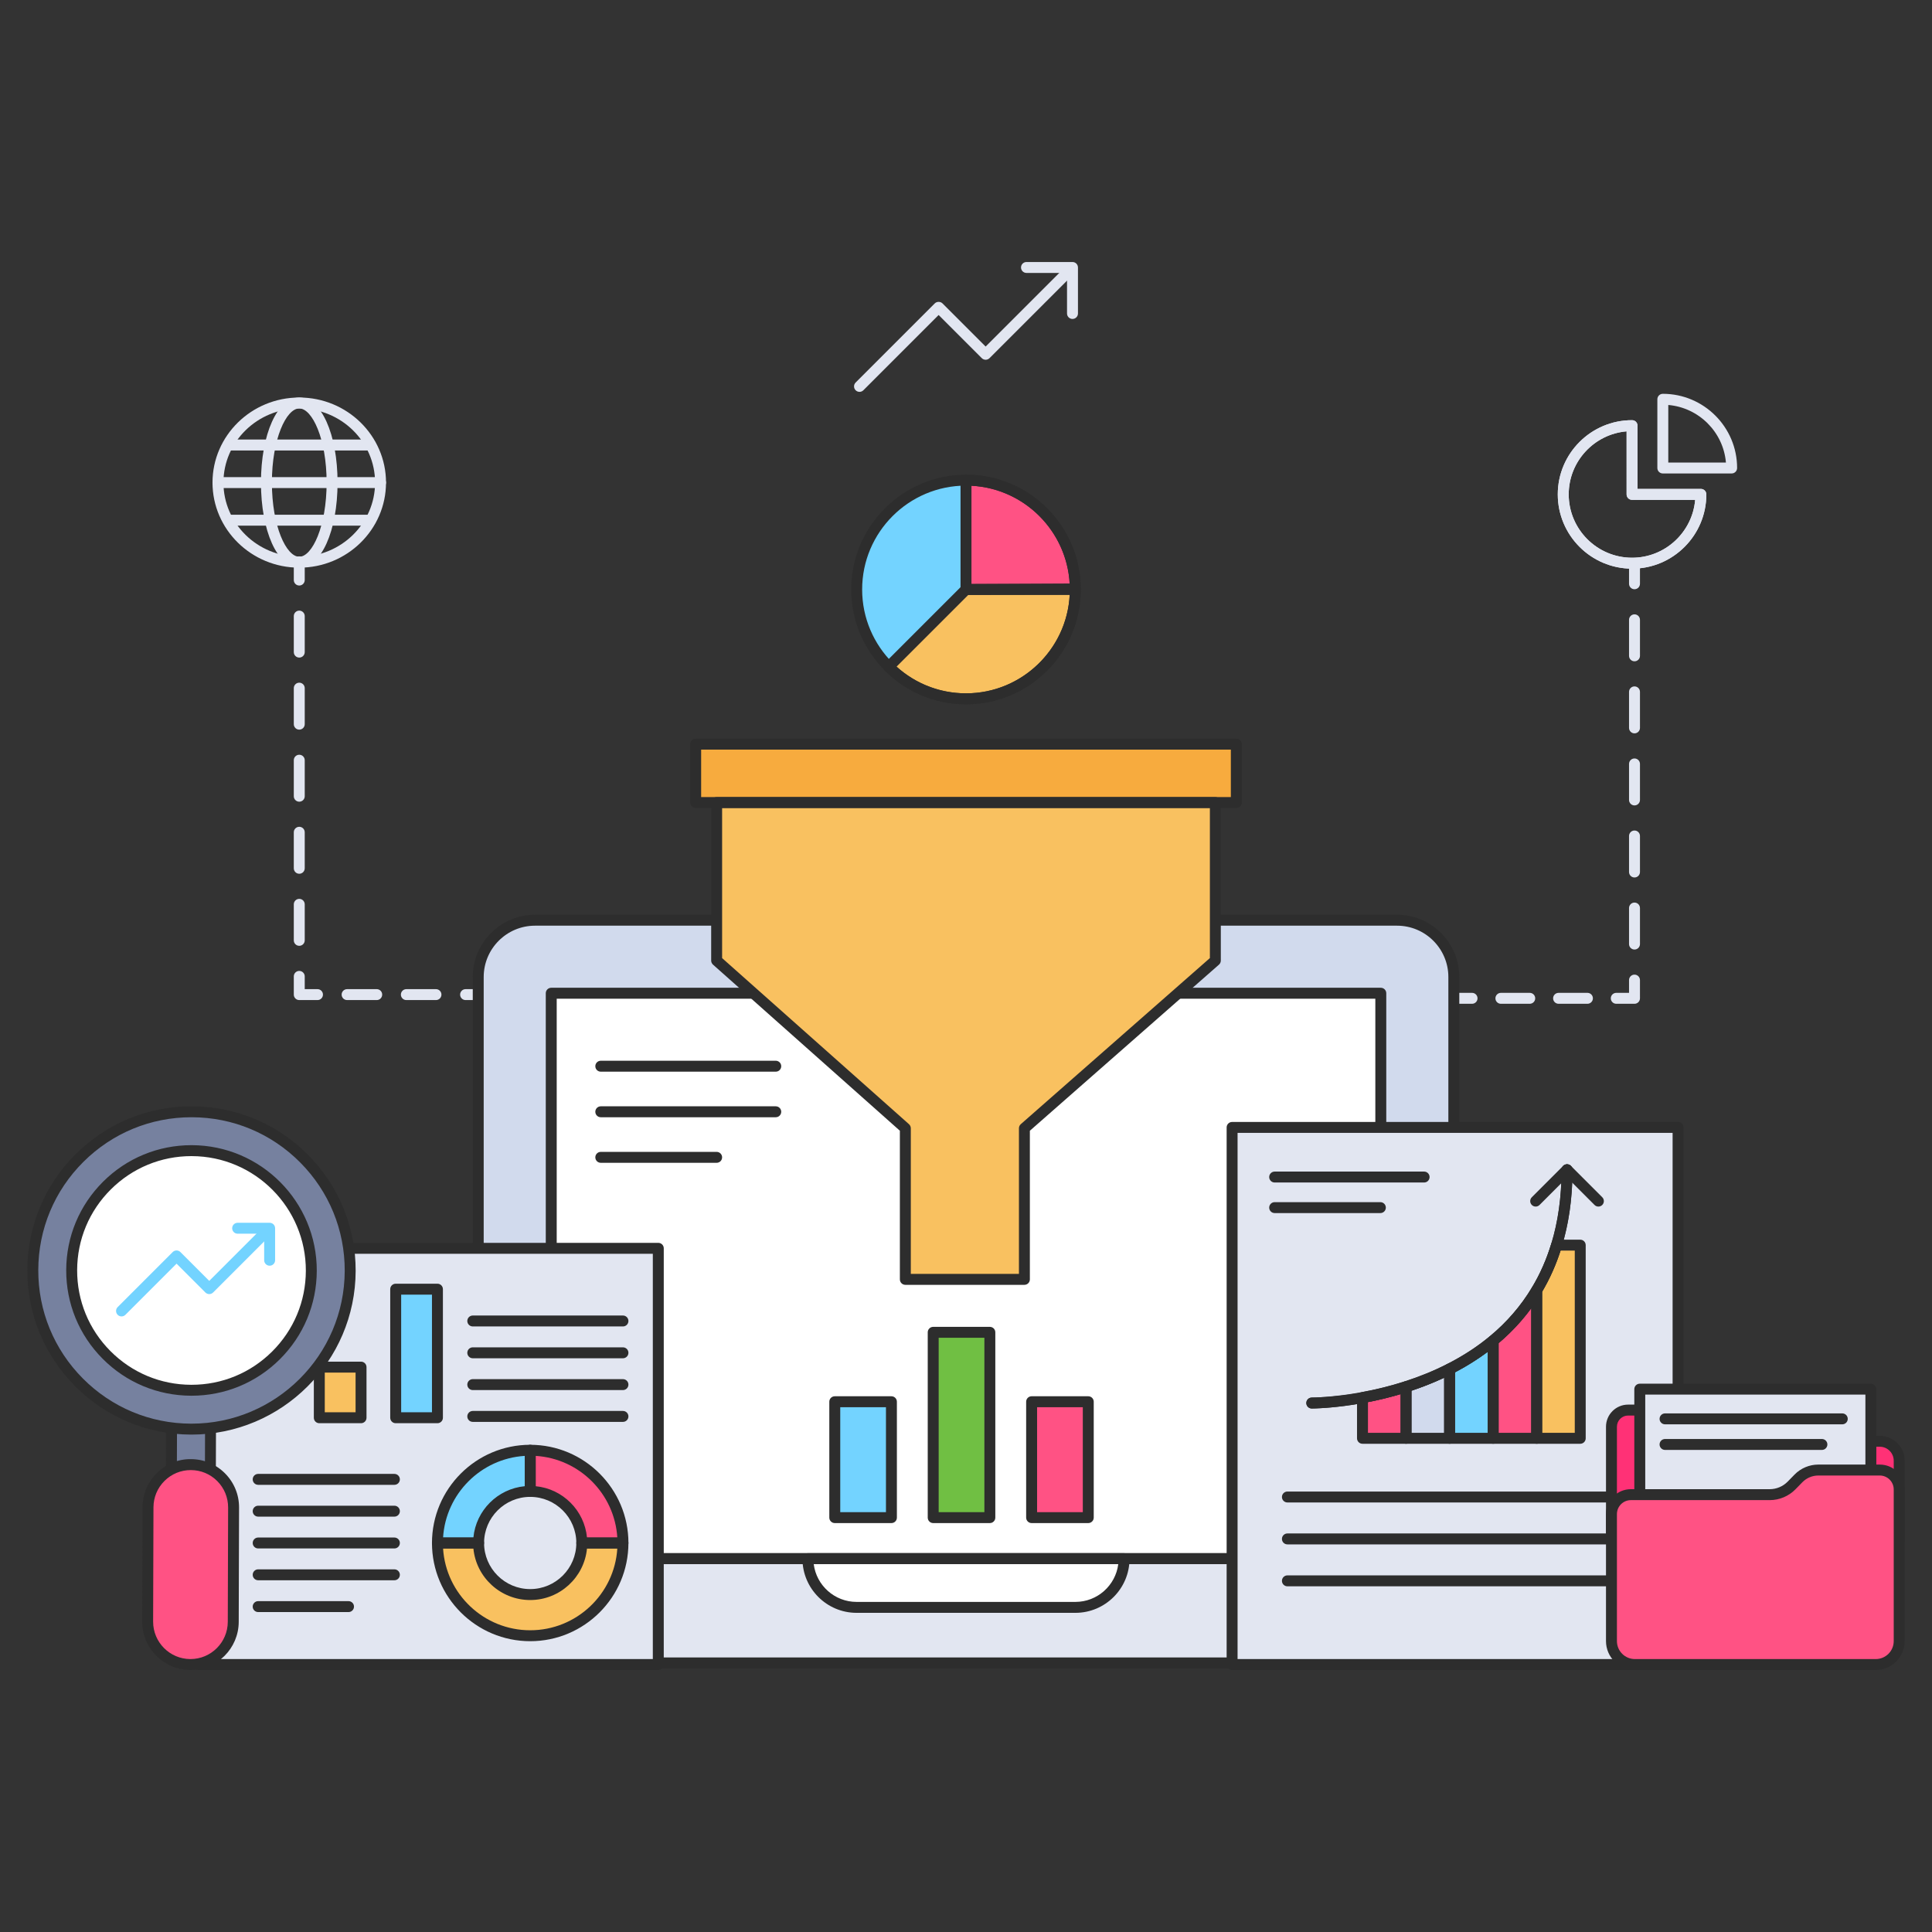 <?xml version="1.0" encoding="utf-8"?>
<!-- Generator: Adobe Illustrator 22.0.1, SVG Export Plug-In . SVG Version: 6.00 Build 0)  -->
<svg version="1.1" id="Layer_1" xmlns="http://www.w3.org/2000/svg" xmlns:xlink="http://www.w3.org/1999/xlink" x="0px" y="0px"
	 viewBox="0 0 265 265" style="enable-background:new 0 0 265 265;" xml:space="preserve">
<rect x="0" y="0" width="265" height="265" fill="#333333" stroke="none"/>
<style type="text/css">
	.st0{fill:#E2E6F1;}
	.st1{fill:#76819F;}
	.st2{fill:#A3ACBF;}
	.st3{fill:#2D2D2D;}
	.st4{fill:#FFFFFF;}
	.st5{fill:#70BF43;}
	.st6{fill:#73D3FF;}
	.st7{fill:#F9C160;}
	.st8{fill:#FF5284;}
	.st9{fill:#D1DAED;}
	.st10{fill:#EEF6E9;}
	.st11{fill:#F7AB3E;}
	.st12{fill:#FF3176;}
	.st13{fill:#342C37;}
	.st14{fill:#F35878;}
	.st15{fill:#F1C1B5;}
	.st16{fill:#8E603F;}
	.st17{fill:#6C7BF0;}
</style>
<g>
	<g>
		<g>
			<g>
				<g>
					<path class="st0" d="M66.362,137.174h-2.5c-0.414,0-0.75-0.336-0.75-0.75s0.336-0.75,0.75-0.75h2.5
						c0.414,0,0.75,0.336,0.75,0.75S66.776,137.174,66.362,137.174z"/>
				</g>
				<g>
					<path class="st0" d="M59.8,137.174h-4.063c-0.414,0-0.75-0.336-0.75-0.75s0.336-0.75,0.75-0.75
						h4.063c0.414,0,0.75,0.336,0.75,0.75S60.214,137.174,59.8,137.174z M51.674,137.174
						H47.61c-0.414,0-0.75-0.336-0.75-0.75s0.336-0.75,0.75-0.75h4.063c0.414,0,0.75,0.336,0.75,0.75
						S52.088,137.174,51.674,137.174z"/>
				</g>
				<g>
					<path class="st0" d="M43.548,137.174h-2.5c-0.414,0-0.75-0.336-0.75-0.75v-2.5
						c0-0.414,0.336-0.75,0.75-0.75s0.75,0.336,0.75,0.75v1.75h1.75c0.414,0,0.75,0.336,0.75,0.75
						S43.962,137.174,43.548,137.174z"/>
				</g>
				<g>
					<path class="st0" d="M41.048,129.731c-0.414,0-0.75-0.336-0.75-0.75v-4.941
						c0-0.414,0.336-0.75,0.75-0.75s0.75,0.336,0.75,0.75v4.941
						C41.798,129.396,41.462,129.731,41.048,129.731z M41.048,119.848
						c-0.414,0-0.75-0.336-0.75-0.75V114.156c0-0.414,0.336-0.75,0.75-0.75s0.75,0.336,0.75,0.75v4.941
						C41.798,119.512,41.462,119.848,41.048,119.848z M41.048,109.964
						c-0.414,0-0.75-0.336-0.75-0.75v-4.941c0-0.414,0.336-0.75,0.75-0.75s0.75,0.336,0.75,0.75v4.941
						C41.798,109.628,41.462,109.964,41.048,109.964z M41.048,100.08
						c-0.414,0-0.75-0.336-0.75-0.75v-4.941c0-0.414,0.336-0.75,0.75-0.75s0.75,0.336,0.75,0.75v4.941
						C41.798,99.744,41.462,100.08,41.048,100.08z M41.048,90.196
						c-0.414,0-0.75-0.336-0.75-0.75v-4.941c0-0.414,0.336-0.75,0.75-0.75s0.75,0.336,0.75,0.75v4.941
						C41.798,89.86,41.462,90.196,41.048,90.196z"/>
				</g>
				<g>
					<path class="st0" d="M41.048,80.313c-0.414,0-0.75-0.336-0.75-0.75v-2.5c0-0.414,0.336-0.75,0.75-0.75
						s0.75,0.336,0.75,0.75v2.5C41.798,79.978,41.462,80.313,41.048,80.313z"/>
				</g>
			</g>
		</g>
		<g>
			<g>
				<path class="st0" d="M41.048,77.864c-6.562,0-11.9-5.236-11.9-11.673
					c0-6.433,5.339-11.666,11.9-11.666S52.947,59.759,52.947,66.191
					C52.947,72.628,47.609,77.864,41.048,77.864z M41.048,56.025
					c-5.734,0-10.4,4.561-10.4,10.166c0,5.609,4.666,10.173,10.4,10.173
					S51.447,71.801,51.447,66.191C51.447,60.586,46.782,56.025,41.048,56.025z"/>
			</g>
			<g>
				<path class="st0" d="M41.048,77.864c-2.995,0-5.254-5.019-5.254-11.673
					c0-6.65,2.259-11.666,5.254-11.666s5.253,5.016,5.253,11.666
					C46.301,72.846,44.043,77.864,41.048,77.864z M41.048,56.025
					c-1.775,0-3.754,4.175-3.754,10.166c0,5.995,1.979,10.173,3.754,10.173
					s3.753-4.178,3.753-10.173C44.801,60.2,42.823,56.025,41.048,56.025z"/>
			</g>
			<g>
				<path class="st0" d="M50.82,61.788H31.624c-0.414,0-0.75-0.336-0.75-0.75s0.336-0.75,0.75-0.75
					h19.196c0.414,0,0.75,0.336,0.75,0.75S51.234,61.788,50.82,61.788z"/>
			</g>
			<g>
				<path class="st0" d="M52.197,66.945H29.898c-0.414,0-0.75-0.336-0.75-0.75s0.336-0.75,0.75-0.75
					H52.197c0.414,0,0.75,0.336,0.75,0.75S52.611,66.945,52.197,66.945z"/>
			</g>
			<g>
				<path class="st0" d="M50.82,72.102H31.624c-0.414,0-0.75-0.336-0.75-0.75s0.336-0.75,0.75-0.75
					h19.196c0.414,0,0.75,0.336,0.75,0.75S51.234,72.102,50.82,72.102z"/>
			</g>
		</g>
	</g>
	<g>
		<g>
			<g>
				<path class="st0" d="M201.912,137.683h-2.5c-0.414,0-0.75-0.336-0.75-0.75s0.336-0.75,0.75-0.75h2.5
					c0.414,0,0.75,0.336,0.75,0.75S202.326,137.683,201.912,137.683z"/>
			</g>
			<g>
				<path class="st0" d="M217.738,137.683h-3.957c-0.414,0-0.75-0.336-0.75-0.75s0.336-0.75,0.75-0.75
					h3.957c0.414,0,0.75,0.336,0.75,0.75S218.152,137.683,217.738,137.683z M209.825,137.683
					h-3.957c-0.414,0-0.75-0.336-0.75-0.75s0.336-0.75,0.75-0.75h3.957c0.414,0,0.75,0.336,0.75,0.75
					S210.239,137.683,209.825,137.683z"/>
			</g>
			<g>
				<path class="st0" d="M224.194,137.683h-2.5c-0.414,0-0.75-0.336-0.75-0.75s0.336-0.75,0.75-0.75h1.75v-1.75
					c0-0.414,0.336-0.75,0.75-0.75s0.75,0.336,0.75,0.75v2.5
					C224.944,137.347,224.608,137.683,224.194,137.683z"/>
			</g>
			<g>
				<path class="st0" d="M224.194,130.241c-0.414,0-0.75-0.336-0.75-0.75v-4.941
					c0-0.414,0.336-0.75,0.75-0.75s0.75,0.336,0.75,0.75v4.941
					C224.944,129.905,224.608,130.241,224.194,130.241z M224.194,120.357
					c-0.414,0-0.75-0.336-0.75-0.75v-4.941c0-0.414,0.336-0.75,0.75-0.75s0.75,0.336,0.75,0.75v4.941
					C224.944,120.021,224.608,120.357,224.194,120.357z M224.194,110.474
					c-0.414,0-0.75-0.336-0.75-0.75v-4.941c0-0.414,0.336-0.75,0.75-0.75s0.75,0.336,0.75,0.75v4.941
					C224.944,110.138,224.608,110.474,224.194,110.474z M224.194,100.59
					c-0.414,0-0.75-0.336-0.75-0.75v-4.941c0-0.414,0.336-0.75,0.75-0.75s0.75,0.336,0.75,0.75v4.941
					C224.944,100.254,224.608,100.59,224.194,100.59z M224.194,90.706
					c-0.414,0-0.75-0.336-0.75-0.75v-4.941c0-0.414,0.336-0.75,0.75-0.75s0.75,0.336,0.75,0.75v4.941
					C224.944,90.37,224.608,90.706,224.194,90.706z"/>
			</g>
			<g>
				<path class="st0" d="M224.194,80.822c-0.414,0-0.75-0.336-0.75-0.75v-2.5c0-0.414,0.336-0.75,0.75-0.75
					s0.75,0.336,0.75,0.75v2.5C224.944,80.486,224.608,80.822,224.194,80.822z"/>
			</g>
		</g>
		<g>
			<path class="st0" d="M223.859,78c-5.618,0-10.189-4.571-10.189-10.189
				c0-5.612,4.571-10.178,10.189-10.178c0.414,0,0.75,0.336,0.75,0.75v8.678h8.689
				c0.414,0,0.75,0.336,0.75,0.75C234.049,73.429,229.478,78,223.859,78z M223.109,59.165
				c-4.441,0.381-7.939,4.113-7.939,8.646c0,4.791,3.898,8.689,8.689,8.689
				c4.539,0,8.275-3.498,8.657-7.939h-8.657c-0.414,0-0.75-0.336-0.75-0.75V59.165z"/>
		</g>
		<g>
			<path class="st0" d="M223.859,78c-5.618,0-10.189-4.571-10.189-10.189
				c0-5.612,4.571-10.178,10.189-10.178c0.414,0,0.75,0.336,0.75,0.75v8.678h8.689
				c0.414,0,0.75,0.336,0.75,0.75C234.049,73.429,229.478,78,223.859,78z M223.109,59.165
				c-4.441,0.381-7.939,4.113-7.939,8.646c0,4.791,3.898,8.689,8.689,8.689
				c4.539,0,8.275-3.498,8.657-7.939h-8.657c-0.414,0-0.75-0.336-0.75-0.75V59.165z"/>
		</g>
		<g>
			<path class="st0" d="M237.518,64.943h-9.439c-0.414,0-0.75-0.336-0.75-0.75v-9.427
				c0-0.414,0.336-0.75,0.75-0.75c5.618,0,10.189,4.565,10.189,10.177
				C238.268,64.607,237.932,64.943,237.518,64.943z M228.828,63.443h7.907
				c-0.36-4.188-3.713-7.535-7.907-7.895V63.443z"/>
		</g>
	</g>
	<g>
		<g>
			<g>
				<path class="st0" d="M208.726,213.796c0,7.901-6.399,14.299-14.299,14.299H70.573
					c-7.89,0-14.299-6.399-14.299-14.299H208.726z"/>
			</g>
			<g>
				<path class="st4" d="M154.182,213.796c0,3.689-2.988,6.677-6.677,6.677h-30.011
					c-3.684,0-6.677-2.988-6.677-6.677H154.182z"/>
			</g>
			<g>
				<path class="st9" d="M199.412,134.009v79.786H65.596v-79.786
					c0-4.302,3.487-7.79,7.79-7.79h118.237
					C195.924,126.22,199.412,129.707,199.412,134.009z"/>
			</g>
			<g>
				<rect x="75.611" y="136.235" class="st4" width="113.786" height="77.561"/>
			</g>
			<g>
				<path class="st3" d="M194.427,228.845H70.573c-8.299,0-15.05-6.751-15.05-15.049
					c0-0.414,0.336-0.75,0.75-0.75H208.726c0.414,0,0.75,0.336,0.75,0.75
					C209.476,222.094,202.725,228.845,194.427,228.845z M57.044,214.546
					c0.391,7.123,6.31,12.799,13.529,12.799h123.854
					c7.219,0,13.138-5.676,13.528-12.799H57.044z"/>
			</g>
			<g>
				<path class="st3" d="M147.505,221.223H117.494c-4.095,0-7.427-3.332-7.427-7.427
					c0-0.414,0.336-0.75,0.75-0.75h43.364c0.414,0,0.75,0.336,0.75,0.75
					C154.932,217.891,151.6,221.223,147.505,221.223z M111.614,214.546
					c0.37,2.915,2.866,5.177,5.88,5.177h30.011c3.014,0,5.51-2.262,5.88-5.177
					H111.614z"/>
			</g>
			<g>
				<path class="st3" d="M199.412,214.546H65.596c-0.414,0-0.75-0.336-0.75-0.75v-79.786
					c0-4.709,3.831-8.54,8.54-8.54h118.236c4.709,0,8.54,3.831,8.54,8.54
					v79.786C200.162,214.21,199.826,214.546,199.412,214.546z M66.346,213.046h132.316
					v-79.036c0-3.882-3.158-7.04-7.04-7.04H73.386
					c-3.882,0-7.04,3.158-7.04,7.04V213.046z"/>
			</g>
			<g>
				<path class="st3" d="M189.397,214.546H75.61c-0.414,0-0.75-0.336-0.75-0.75v-77.561
					c0-0.414,0.336-0.75,0.75-0.75h113.786c0.414,0,0.75,0.336,0.75,0.75v77.561
					C190.147,214.21,189.811,214.546,189.397,214.546z M76.36,213.046h112.286v-76.061
					H76.36V213.046z"/>
			</g>
		</g>
		<g>
			<g>
				<rect x="95.421" y="102.067" class="st11" width="74.157" height="8.011"/>
			</g>
			<g>
				<polygon class="st7" points="166.702,110.079 166.702,131.753 140.511,154.758 
					140.511,175.483 124.18,175.483 124.18,154.758 98.297,131.753 98.297,110.079 				
					"/>
			</g>
			<g>
				<path class="st3" d="M140.511,176.233h-16.331c-0.414,0-0.75-0.336-0.75-0.75v-20.389
					l-25.631-22.781c-0.16-0.143-0.252-0.347-0.252-0.561v-21.674
					c0-0.414,0.336-0.75,0.75-0.75h68.405c0.414,0,0.75,0.336,0.75,0.75v21.674
					c0,0.216-0.093,0.421-0.255,0.563l-25.937,22.781v20.386
					C141.261,175.897,140.925,176.233,140.511,176.233z M124.93,174.733h14.831v-19.976
					c0-0.216,0.093-0.421,0.255-0.563l25.937-22.781v-20.584H99.047v20.587
					l25.631,22.781c0.16,0.143,0.252,0.347,0.252,0.561V174.733z"/>
			</g>
			<g>
				<path class="st3" d="M169.578,110.829H95.421c-0.414,0-0.75-0.336-0.75-0.75v-8.012
					c0-0.414,0.336-0.75,0.75-0.75h74.157c0.414,0,0.75,0.336,0.75,0.75v8.012
					C170.328,110.493,169.992,110.829,169.578,110.829z M96.171,109.329h72.657v-6.512
					H96.171V109.329z"/>
			</g>
		</g>
		<g>
			<g>
				<g>
					<rect x="128.001" y="182.745" class="st5" width="7.77" height="25.417"/>
				</g>
				<g>
					<path class="st3" d="M135.771,208.911h-7.77c-0.414,0-0.75-0.336-0.75-0.75v-25.416
						c0-0.414,0.336-0.75,0.75-0.75h7.77c0.414,0,0.75,0.336,0.75,0.75v25.416
						C136.521,208.575,136.185,208.911,135.771,208.911z M128.751,207.411h6.27v-23.916
						h-6.27V207.411z"/>
				</g>
			</g>
			<g>
				<g>
					<g>
						<rect x="114.501" y="192.266" class="st6" width="7.77" height="15.896"/>
					</g>
					<g>
						<path class="st3" d="M122.271,208.911H114.501c-0.414,0-0.75-0.336-0.75-0.75V192.266
							c0-0.414,0.336-0.75,0.75-0.75h7.77c0.414,0,0.75,0.336,0.75,0.75v15.896
							C123.021,208.575,122.685,208.911,122.271,208.911z M115.251,207.411h6.27V193.016
							H115.251V207.411z"/>
					</g>
				</g>
				<g>
					<g>
						<rect x="141.501" y="192.266" class="st8" width="7.77" height="15.896"/>
					</g>
					<g>
						<path class="st3" d="M149.271,208.911h-7.77c-0.414,0-0.75-0.336-0.75-0.75V192.266
							c0-0.414,0.336-0.75,0.75-0.75h7.77c0.414,0,0.75,0.336,0.75,0.75v15.896
							C150.021,208.575,149.685,208.911,149.271,208.911z M142.251,207.411h6.27V193.016
							h-6.27V207.411z"/>
					</g>
				</g>
			</g>
		</g>
		<g>
			<g>
				
					<ellipse transform="matrix(0.16 -0.987 0.987 0.16 31.465 198.692)" class="st6" cx="132.5" cy="80.855" rx="14.995" ry="14.995"/>
			</g>
			<g>
				<path class="st7" d="M147.49,80.785v0.07c0,8.28-6.71,15-14.99,15
					c-4.14,0-7.89-1.68-10.6-4.4l10.6-10.6L147.49,80.785z"/>
			</g>
			<g>
				<path class="st8" d="M147.49,80.855h-14.99v-15
					C140.78,65.855,147.49,72.575,147.49,80.855z"/>
			</g>
			<g>
				<path class="st3" d="M132.5,96.6c-8.682,0-15.745-7.063-15.745-15.745
					s7.063-15.745,15.745-15.745s15.744,7.063,15.744,15.745
					S141.182,96.6,132.5,96.6z M132.5,66.609c-7.854,0-14.245,6.391-14.245,14.245
					s6.391,14.245,14.245,14.245s14.244-6.391,14.244-14.245
					S140.355,66.609,132.5,66.609z"/>
			</g>
			<g>
				<path class="st3" d="M147.489,81.604H132.5c-0.414,0-0.75-0.336-0.75-0.75v-15
					c0-0.414,0.336-0.75,0.75-0.75c8.679,0,15.739,7.065,15.739,15.75
					C148.239,81.269,147.903,81.604,147.489,81.604z M133.25,80.104h13.47
					c-0.378-7.262-6.214-13.102-13.47-13.48V80.104z"/>
			</g>
			<g>
				<path class="st3" d="M132.5,96.604c-4.21,0-8.163-1.641-11.132-4.62
					c-0.292-0.293-0.292-0.768,0.001-1.06l10.601-10.601
					c0.14-0.14,0.329-0.219,0.526-0.22l14.989-0.07c0.002,0,0.003,0,0.004,0
					c0.198,0,0.389,0.078,0.529,0.219c0.142,0.141,0.221,0.332,0.221,0.531v0.07
					C148.239,89.539,141.179,96.604,132.5,96.604z M122.973,91.442
					c2.615,2.367,5.97,3.662,9.527,3.662c7.622,0,13.865-6.025,14.223-13.566
					l-13.91,0.065L122.973,91.442z"/>
			</g>
		</g>
		<g>
			<path class="st3" d="M106.406,146.995h-24c-0.414,0-0.75-0.336-0.75-0.75s0.336-0.75,0.75-0.75h24
				c0.414,0,0.75,0.336,0.75,0.75S106.82,146.995,106.406,146.995z"/>
		</g>
		<g>
			<path class="st3" d="M106.406,153.245h-24c-0.414,0-0.75-0.336-0.75-0.75s0.336-0.75,0.75-0.75h24
				c0.414,0,0.75,0.336,0.75,0.75S106.82,153.245,106.406,153.245z"/>
		</g>
		<g>
			<path class="st3" d="M98.297,159.495h-15.891c-0.414,0-0.75-0.336-0.75-0.75s0.336-0.75,0.75-0.75
				h15.891c0.414,0,0.75,0.336,0.75,0.75S98.711,159.495,98.297,159.495z"/>
		</g>
	</g>
	<g>
		<g>
			<g>
				<rect x="27.133" y="171.224" class="st0" width="63.161" height="57.088"/>
			</g>
			<g>
				<rect x="54.276" y="176.828" class="st6" width="5.725" height="17.635"/>
			</g>
			<g>
				<rect x="43.797" y="187.519" class="st7" width="5.725" height="6.944"/>
			</g>
			<g>
				<path class="st3" d="M90.294,229.062H27.133c-0.414,0-0.75-0.336-0.75-0.75v-57.089
					c0-0.414,0.336-0.75,0.75-0.75h63.161c0.414,0,0.75,0.336,0.75,0.75V228.312
					C91.044,228.727,90.708,229.062,90.294,229.062z M27.883,227.562h61.661v-55.589H27.883
					V227.562z"/>
			</g>
			<g>
				<path class="st3" d="M60.001,195.213H54.275c-0.414,0-0.75-0.336-0.75-0.75V176.828
					c0-0.414,0.336-0.75,0.75-0.75H60.001c0.414,0,0.75,0.336,0.75,0.75v17.635
					C60.751,194.877,60.415,195.213,60.001,195.213z M55.025,193.713H59.251V177.578H55.025
					V193.713z"/>
			</g>
			<g>
				<path class="st3" d="M49.522,195.213h-5.725c-0.414,0-0.75-0.336-0.75-0.75v-6.944
					c0-0.414,0.336-0.75,0.75-0.75h5.725c0.414,0,0.75,0.336,0.75,0.75v6.944
					C50.272,194.877,49.936,195.213,49.522,195.213z M44.547,193.713h4.225v-5.444
					h-4.225V193.713z"/>
			</g>
			<g>
				<path class="st3" d="M85.447,181.941H64.847c-0.414,0-0.75-0.336-0.75-0.75s0.336-0.75,0.75-0.75
					H85.447c0.414,0,0.75,0.336,0.75,0.75S85.861,181.941,85.447,181.941z"/>
			</g>
			<g>
				<path class="st3" d="M85.447,186.305H64.847c-0.414,0-0.75-0.336-0.75-0.75s0.336-0.75,0.75-0.75
					H85.447c0.414,0,0.75,0.336,0.75,0.75S85.861,186.305,85.447,186.305z"/>
			</g>
			<g>
				<path class="st3" d="M85.447,190.668H64.847c-0.414,0-0.75-0.336-0.75-0.75s0.336-0.75,0.75-0.75
					H85.447c0.414,0,0.75,0.336,0.75,0.75S85.861,190.668,85.447,190.668z"/>
			</g>
			<g>
				<path class="st3" d="M85.447,195.031H64.847c-0.414,0-0.75-0.336-0.75-0.75s0.336-0.75,0.75-0.75
					H85.447c0.414,0,0.75,0.336,0.75,0.75S85.861,195.031,85.447,195.031z"/>
			</g>
			<g>
				<g>
					<g>
						<path class="st6" d="M65.647,211.644c0-3.907,3.169-7.077,7.077-7.077v-5.646
							c-7.026,0-12.723,5.697-12.723,12.723H65.647z"/>
					</g>
				</g>
				<g>
					<g>
						<path class="st7" d="M60.001,211.644c0,7.026,5.697,12.718,12.723,12.718
							c7.026,0,12.723-5.692,12.723-12.718H79.801c0,3.908-3.169,7.072-7.077,7.072
							c-3.907,0-7.077-3.164-7.077-7.072H60.001z"/>
					</g>
				</g>
				<g>
					<g>
						<path class="st8" d="M85.448,211.644c0-7.026-5.697-12.723-12.723-12.723v5.646
							c3.907,0,7.077,3.169,7.077,7.077H85.448z"/>
					</g>
				</g>
				<g>
					<g>
						<path class="st3" d="M65.648,212.394H60.001c-0.414,0-0.75-0.336-0.75-0.75
							c0-7.429,6.044-13.473,13.474-13.473c0.414,0,0.75,0.336,0.75,0.75v5.646
							c0,0.414-0.336,0.75-0.75,0.75c-3.489,0-6.327,2.838-6.327,6.326
							C66.398,212.058,66.062,212.394,65.648,212.394z M60.774,210.894h4.159
							c0.354-3.718,3.322-6.686,7.041-7.041v-4.158
							C65.969,200.067,61.148,204.888,60.774,210.894z"/>
					</g>
				</g>
				<g>
					<g>
						<path class="st3" d="M72.725,225.112c-7.43,0-13.474-6.042-13.474-13.469
							c0-0.414,0.336-0.75,0.75-0.75h5.646c0.414,0,0.75,0.336,0.75,0.75
							c0,3.486,2.838,6.322,6.327,6.322c3.488,0,6.326-2.836,6.326-6.322
							c0-0.414,0.336-0.75,0.75-0.75h5.646c0.414,0,0.75,0.336,0.75,0.75
							C86.197,219.07,80.153,225.112,72.725,225.112z M60.774,212.394
							c0.388,6.252,5.6,11.219,11.95,11.219c6.35,0,11.562-4.967,11.949-11.219
							h-4.159c-0.379,3.963-3.728,7.072-7.79,7.072s-7.412-3.109-7.791-7.072
							H60.774z"/>
					</g>
				</g>
				<g>
					<g>
						<path class="st3" d="M85.447,212.394h-5.646c-0.414,0-0.75-0.336-0.75-0.75
							c0-3.488-2.838-6.326-6.326-6.326c-0.414,0-0.75-0.336-0.75-0.75v-5.646
							c0-0.414,0.336-0.75,0.75-0.75c7.429,0,13.473,6.044,13.473,13.473
							C86.197,212.058,85.861,212.394,85.447,212.394z M80.515,210.894h4.159
							c-0.373-6.006-5.193-10.826-11.199-11.199v4.159
							C77.192,204.208,80.16,207.176,80.515,210.894z"/>
					</g>
				</g>
			</g>
			<g>
				<g>
					<path class="st3" d="M54.097,203.665H35.412c-0.414,0-0.75-0.336-0.75-0.75s0.336-0.75,0.75-0.75
						h18.685c0.414,0,0.75,0.336,0.75,0.75S54.511,203.665,54.097,203.665z"/>
				</g>
				<g>
					<path class="st3" d="M54.097,208.028H35.412c-0.414,0-0.75-0.336-0.75-0.75s0.336-0.75,0.75-0.75
						h18.685c0.414,0,0.75,0.336,0.75,0.75S54.511,208.028,54.097,208.028z"/>
				</g>
				<g>
					<path class="st3" d="M54.097,212.392H35.412c-0.414,0-0.75-0.336-0.75-0.75s0.336-0.75,0.75-0.75
						h18.685c0.414,0,0.75,0.336,0.75,0.75S54.511,212.392,54.097,212.392z"/>
				</g>
				<g>
					<path class="st3" d="M54.097,216.755H35.412c-0.414,0-0.75-0.336-0.75-0.75s0.336-0.75,0.75-0.75
						h18.685c0.414,0,0.75,0.336,0.75,0.75S54.511,216.755,54.097,216.755z"/>
				</g>
				<g>
					<path class="st3" d="M47.805,221.118H35.412c-0.414,0-0.75-0.336-0.75-0.75s0.336-0.75,0.75-0.75
						h12.393c0.414,0,0.75,0.336,0.75,0.75S48.219,221.118,47.805,221.118z"/>
				</g>
			</g>
		</g>
		<g>
			<g>
				<g>
					
						<rect x="20.803" y="195.98" transform="matrix(0.003 -1 1 0.003 -172.535 224.262)" class="st1" width="10.783" height="5.347"/>
				</g>
				<g>
					<path class="st3" d="M28.852,204.802c-0.001,0-0.001,0-0.002,0l-5.347-0.016
						c-0.414-0.001-0.749-0.338-0.748-0.752l0.031-10.782
						c0.001-0.199,0.08-0.39,0.222-0.53c0.14-0.14,0.33-0.218,0.528-0.218
						c0.001,0,0.001,0,0.002,0l5.348,0.016c0.199,0.001,0.39,0.08,0.53,0.222
						c0.14,0.141,0.219,0.332,0.218,0.53l-0.032,10.782
						C29.601,204.468,29.265,204.802,28.852,204.802z M24.257,203.288l3.847,0.012
						l0.028-9.282l-3.848-0.012L24.257,203.288z"/>
				</g>
				<g>
					
						<ellipse transform="matrix(0.133 -0.991 0.991 0.133 -149.938 177.123)" class="st1" cx="26.266" cy="174.259" rx="21.765" ry="21.766"/>
				</g>
				<g>
					
						<ellipse transform="matrix(0.133 -0.991 0.991 0.133 -149.938 177.123)" class="st4" cx="26.266" cy="174.259" rx="16.433" ry="16.434"/>
				</g>
				<g>
					<path class="st8" d="M31.994,222.46l0.046-15.682
						c0.01-3.242-2.611-5.877-5.853-5.887h-0
						c-3.242-0.01-5.878,2.61-5.887,5.852l-0.046,15.682
						c-0.01,3.242,2.611,5.877,5.853,5.887h0
						C29.349,228.322,31.984,225.702,31.994,222.46z"/>
				</g>
				<g>
					<path class="st3" d="M26.124,229.062c-0.007,0-0.013,0-0.02,0
						c-3.649-0.011-6.61-2.989-6.601-6.639l0.047-15.682
						c0.005-1.769,0.698-3.429,1.952-4.676c1.253-1.246,2.902-1.948,4.687-1.925
						c1.769,0.005,3.429,0.699,4.676,1.953c1.246,1.254,1.93,2.918,1.925,4.686
						l-0.046,15.682l0,0C32.733,226.105,29.766,229.062,26.124,229.062z M26.169,201.642
						c-1.361,0-2.643,0.528-3.608,1.488c-0.97,0.965-1.506,2.249-1.51,3.616
						l-0.047,15.682c-0.008,2.823,2.282,5.126,5.104,5.135c0.006,0,0.011,0,0.016,0
						c2.816,0,5.111-2.287,5.12-5.104l0.046-15.682
						c0.004-1.367-0.524-2.654-1.488-3.624c-0.965-0.971-2.249-1.507-3.616-1.511
						C26.18,201.642,26.175,201.642,26.169,201.642z M31.994,222.46h0.01H31.994z"/>
				</g>
				<g>
					<path class="st3" d="M26.269,191.442c-0.018,0-0.035,0-0.053,0
						c-4.59-0.014-8.899-1.814-12.137-5.069
						c-3.236-3.255-5.011-7.575-4.997-12.164
						c0.014-4.59,1.813-8.899,5.069-12.136c3.243-3.224,7.544-4.997,12.114-4.997
						c0.017,0,0.033,0,0.051,0c9.476,0.028,17.161,7.76,17.134,17.234
						c-0.014,4.589-1.813,8.898-5.069,12.135
						C35.138,189.669,30.838,191.442,26.269,191.442z M26.266,158.576
						c-4.172,0-8.097,1.619-11.057,4.562c-2.972,2.953-4.615,6.887-4.627,11.075
						c-0.013,4.188,1.607,8.132,4.562,11.103s6.888,4.614,11.076,4.627
						c0.017,0,0.033,0,0.049,0c4.171,0,8.095-1.618,11.055-4.561
						c2.972-2.954,4.615-6.887,4.627-11.075l0.75,0.002l-0.75-0.002
						c0.025-8.647-6.99-15.704-15.638-15.73
						C26.297,158.576,26.281,158.576,26.266,158.576z"/>
				</g>
				<g>
					<path class="st3" d="M26.267,196.774c-0.022,0-0.044,0-0.066,0
						c-6.015-0.019-11.662-2.377-15.902-6.643s-6.566-9.927-6.548-15.939
						c0.018-6.014,2.377-11.66,6.643-15.9c4.249-4.224,9.883-6.547,15.87-6.547
						c0.023,0,0.046,0,0.069,0c6.014,0.018,11.661,2.376,15.901,6.642
						s6.566,9.926,6.549,15.939C48.746,186.718,38.651,196.774,26.267,196.774z
						 M26.263,153.245c-5.589,0-10.847,2.169-14.813,6.111
						c-3.981,3.957-6.183,9.228-6.199,14.84
						c-0.017,5.613,2.153,10.896,6.111,14.878s9.229,6.184,14.843,6.2
						c0.021,0,0.042,0,0.062,0c11.561,0,20.981-9.386,21.016-20.952l0.75,0.002l-0.75-0.002
						c0.017-5.613-2.154-10.896-6.112-14.878s-9.229-6.183-14.842-6.199
						C26.307,153.245,26.284,153.245,26.263,153.245z"/>
				</g>
			</g>
			<g>
				<path class="st6" d="M16.669,180.565c-0.192,0-0.384-0.073-0.53-0.22
					c-0.293-0.293-0.293-0.768,0-1.061l7.547-7.547c0.293-0.293,0.768-0.293,1.061,0
					l3.954,3.954l7.519-7.519c0.293-0.293,0.768-0.293,1.061,0
					s0.293,0.768,0,1.061l-8.049,8.049c-0.293,0.293-0.768,0.293-1.061,0
					l-3.954-3.954l-7.017,7.017C17.053,180.492,16.861,180.565,16.669,180.565z"/>
			</g>
			<g>
				<path class="st6" d="M36.985,173.609c-0.414,0-0.75-0.336-0.75-0.75v-3.639h-3.639
					c-0.414,0-0.75-0.336-0.75-0.75s0.336-0.75,0.75-0.75h4.389
					c0.414,0,0.75,0.336,0.75,0.75v4.389C37.735,173.273,37.399,173.609,36.985,173.609z"/>
			</g>
		</g>
	</g>
	<g>
		<g>
			<g>
				<rect x="169" y="154.642" class="st0" width="61.17" height="73.67"/>
			</g>
			<g>
				<path class="st3" d="M230.17,229.062H169c-0.414,0-0.75-0.336-0.75-0.75v-73.67
					c0-0.414,0.336-0.75,0.75-0.75h61.17c0.414,0,0.75,0.336,0.75,0.75V228.312
					C230.92,228.727,230.584,229.062,230.17,229.062z M169.75,227.562h59.67v-72.17H169.75
					V227.562z"/>
			</g>
		</g>
		<g>
			<g>
				<path class="st8" d="M192.858,190.208v7.075h-5.973v-5.588
					C188.684,191.37,190.721,190.892,192.858,190.208z"/>
			</g>
			<g>
				<path class="st9" d="M198.832,187.766v9.518H192.858v-7.075
					C194.803,189.584,196.834,188.788,198.832,187.766z"/>
			</g>
			<g>
				<path class="st6" d="M204.805,183.883v13.4h-5.973v-9.518
					C200.889,186.724,202.914,185.449,204.805,183.883z"/>
			</g>
			<g>
				<path class="st8" d="M210.779,176.967v20.316h-5.973V183.883
					C207.062,182.018,209.119,179.742,210.779,176.967z"/>
			</g>
			<g>
				<path class="st7" d="M216.752,170.788v26.495h-5.973v-20.316
					c1.102-1.832,2.031-3.883,2.721-6.179H216.752z"/>
			</g>
			<g>
				<path class="st3" d="M192.858,198.033h-5.974c-0.414,0-0.75-0.336-0.75-0.75v-5.588
					c0-0.362,0.26-0.674,0.616-0.738c1.989-0.359,3.967-0.852,5.879-1.463
					c0.229-0.076,0.477-0.033,0.671,0.108c0.193,0.141,0.308,0.366,0.308,0.605
					v7.075C193.608,197.697,193.273,198.033,192.858,198.033z M187.635,196.533h4.474
					v-5.31c-1.467,0.435-2.966,0.801-4.474,1.094V196.533z"/>
			</g>
			<g>
				<path class="st3" d="M198.832,198.033h-5.974c-0.414,0-0.75-0.336-0.75-0.75v-7.075
					c0-0.326,0.211-0.614,0.521-0.714c2.099-0.674,4.071-1.479,5.861-2.396
					c0.231-0.118,0.51-0.108,0.733,0.028c0.223,0.136,0.358,0.379,0.358,0.64
					v9.518C199.582,197.697,199.246,198.033,198.832,198.033z M193.608,196.533h4.474
					V188.969c-1.406,0.661-2.905,1.258-4.474,1.783V196.533z"/>
			</g>
			<g>
				<path class="st3" d="M204.806,198.033h-5.974c-0.414,0-0.75-0.336-0.75-0.75v-9.518
					c0-0.282,0.159-0.541,0.411-0.669c2.145-1.086,4.107-2.362,5.834-3.792
					c0.226-0.186,0.536-0.224,0.798-0.101c0.263,0.124,0.431,0.388,0.431,0.679
					v13.4C205.556,197.697,205.22,198.033,204.806,198.033z M199.582,196.533h4.474
					v-11.108c-1.378,1.026-2.877,1.964-4.474,2.799V196.533z"/>
			</g>
			<g>
				<path class="st3" d="M210.778,198.033h-5.973c-0.414,0-0.75-0.336-0.75-0.75v-13.4
					c0-0.224,0.1-0.436,0.272-0.578c2.343-1.937,4.297-4.198,5.807-6.722
					c0.173-0.29,0.519-0.428,0.844-0.338c0.324,0.09,0.55,0.386,0.55,0.723
					v20.315C211.528,197.697,211.192,198.033,210.778,198.033z M205.556,196.533h4.473
					v-17.082c-1.28,1.745-2.777,3.346-4.473,4.782V196.533z"/>
			</g>
			<g>
				<path class="st3" d="M216.752,198.033h-5.974c-0.414,0-0.75-0.336-0.75-0.75v-20.315
					c0-0.137,0.037-0.27,0.107-0.387c1.113-1.85,2.004-3.872,2.646-6.009
					c0.095-0.317,0.387-0.534,0.718-0.534h3.252c0.414,0,0.75,0.336,0.75,0.75v26.495
					C217.502,197.697,217.166,198.033,216.752,198.033z M211.528,196.533h4.474v-24.995
					h-1.95c-0.641,1.992-1.488,3.885-2.523,5.637V196.533z"/>
			</g>
			<g>
				<path class="st3" d="M179.93,193.194c-0.414,0-0.75-0.336-0.75-0.75s0.336-0.75,0.75-0.75
					c1.398-0.001,34.266-0.381,34.261-31.247c0-0.414,0.336-0.75,0.75-0.75
					s0.75,0.336,0.75,0.75c0.003,16.927-9.756,24.939-17.941,28.68
					C188.948,193.148,180.294,193.194,179.93,193.194z"/>
			</g>
			<g>
				<path class="st3" d="M179.93,193.195c-0.414,0-0.75-0.336-0.75-0.75s0.336-0.75,0.75-0.75
					c0.027,0,2.85-0.011,6.82-0.737c1.99-0.36,3.968-0.853,5.88-1.464
					c2.098-0.674,4.07-1.479,5.86-2.396c2.147-1.087,4.11-2.363,5.837-3.793
					c2.345-1.937,4.298-4.198,5.808-6.723c1.114-1.851,2.004-3.872,2.647-6.01
					c0.935-3.047,1.408-6.452,1.408-10.125c0-0.414,0.336-0.75,0.75-0.75s0.75,0.336,0.75,0.75
					c0,3.822-0.496,7.375-1.474,10.561c-0.677,2.254-1.618,4.391-2.796,6.346
					c-1.597,2.67-3.662,5.062-6.138,7.107c-1.812,1.5-3.868,2.837-6.112,3.974
					c-1.859,0.952-3.907,1.789-6.083,2.487c-1.975,0.632-4.017,1.141-6.069,1.512
					C182.905,193.187,180.049,193.195,179.93,193.195z"/>
			</g>
			<g>
				<path class="st3" d="M219.241,165.498c-0.192,0-0.384-0.073-0.53-0.22l-3.771-3.771
					l-3.771,3.771c-0.293,0.293-0.768,0.293-1.061,0s-0.293-0.768,0-1.061
					l4.301-4.301c0.293-0.293,0.768-0.293,1.061,0l4.301,4.301
					c0.293,0.293,0.293,0.768,0,1.061C219.625,165.425,219.434,165.498,219.241,165.498z
					"/>
			</g>
		</g>
		<g>
			<path class="st3" d="M195.337,162.197h-20.5c-0.414,0-0.75-0.336-0.75-0.75s0.336-0.75,0.75-0.75h20.5
				c0.414,0,0.75,0.336,0.75,0.75S195.751,162.197,195.337,162.197z"/>
		</g>
		<g>
			<path class="st3" d="M189.337,166.39h-14.5c-0.414,0-0.75-0.336-0.75-0.75s0.336-0.75,0.75-0.75h14.5
				c0.414,0,0.75,0.336,0.75,0.75S189.751,166.39,189.337,166.39z"/>
		</g>
		<g>
			<path class="st3" d="M222.585,206.084h-46c-0.414,0-0.75-0.336-0.75-0.75s0.336-0.75,0.75-0.75h46
				c0.414,0,0.75,0.336,0.75,0.75S222.999,206.084,222.585,206.084z"/>
		</g>
		<g>
			<path class="st3" d="M222.585,211.834h-46c-0.414,0-0.75-0.336-0.75-0.75s0.336-0.75,0.75-0.75h46
				c0.414,0,0.75,0.336,0.75,0.75S222.999,211.834,222.585,211.834z"/>
		</g>
		<g>
			<path class="st3" d="M222.585,217.584h-46c-0.414,0-0.75-0.336-0.75-0.75s0.336-0.75,0.75-0.75h46
				c0.414,0,0.75,0.336,0.75,0.75S222.999,217.584,222.585,217.584z"/>
		</g>
	</g>
	<g>
		<g>
			<path class="st12" d="M260.5,200.353v10.841h-39.466V195.694
				c0-1.261,1.022-2.282,2.282-2.282h9.371c0.689,0,1.341,0.312,1.775,0.848
				l1.972,2.441c0.506,0.626,1.267,0.99,2.072,0.99h19.332
				C259.308,197.691,260.5,198.883,260.5,200.353z"/>
		</g>
		<g>
			<path class="st3" d="M260.5,211.944h-39.466c-0.414,0-0.75-0.336-0.75-0.75v-15.501
				c0-1.672,1.36-3.032,3.032-3.032h9.371c0.92,0,1.779,0.411,2.358,1.128
				l1.971,2.44c0.365,0.452,0.907,0.711,1.488,0.711h19.332
				c1.882,0,3.413,1.531,3.413,3.413v10.841
				C261.25,211.608,260.914,211.944,260.5,211.944z M221.784,210.444h37.966v-10.091
				c0-1.055-0.858-1.913-1.913-1.913h-19.332c-1.036,0-2.004-0.462-2.654-1.268
				l-1.972-2.441c-0.293-0.362-0.727-0.57-1.191-0.57h-9.371
				c-0.845,0-1.532,0.688-1.532,1.532V210.444z"/>
		</g>
		<g>
			<rect x="224.918" y="190.541" class="st0" width="31.698" height="19.613"/>
		</g>
		<g>
			<path class="st3" d="M256.615,210.903h-31.697c-0.414,0-0.75-0.336-0.75-0.75v-19.612
				c0-0.414,0.336-0.75,0.75-0.75h31.697c0.414,0,0.75,0.336,0.75,0.75v19.612
				C257.365,210.567,257.029,210.903,256.615,210.903z M225.668,209.403h30.197v-18.112
				h-30.197V209.403z"/>
		</g>
		<g>
			<path class="st8" d="M260.5,204.3v20.8c0,1.774-1.438,3.213-3.213,3.213h-33.041
				c-1.774,0-3.213-1.438-3.213-3.213v-17.424c0-1.471,1.192-2.663,2.663-2.663
				h19.048c1.127,0,2.206-0.454,2.993-1.26l0.948-0.97
				c0.716-0.732,1.696-1.145,2.72-1.145h8.431
				C259.308,201.637,260.5,202.829,260.5,204.3z"/>
		</g>
		<g>
			<path class="st3" d="M257.287,229.062h-33.041c-2.185,0-3.962-1.777-3.962-3.963v-17.424
				c0-1.882,1.53-3.413,3.412-3.413h19.048c0.919,0,1.814-0.377,2.457-1.034
				l0.948-0.971c0.851-0.871,2.037-1.371,3.256-1.371h8.432
				c1.882,0,3.413,1.531,3.413,3.413v20.8
				C261.25,227.285,259.473,229.062,257.287,229.062z M223.696,205.763
				c-1.055,0-1.912,0.858-1.912,1.913v17.424c0,1.358,1.104,2.463,2.462,2.463
				h33.041c1.358,0,2.463-1.104,2.463-2.463v-20.8
				c0-1.055-0.858-1.913-1.913-1.913h-8.432c-0.817,0-1.612,0.335-2.183,0.919
				l-0.949,0.972c-0.922,0.944-2.209,1.485-3.529,1.485H223.696z"/>
		</g>
		<g>
			<path class="st3" d="M252.694,195.366h-24.311c-0.414,0-0.75-0.336-0.75-0.75s0.336-0.75,0.75-0.75
				h24.311c0.414,0,0.75,0.336,0.75,0.75S253.108,195.366,252.694,195.366z"/>
		</g>
		<g>
			<path class="st3" d="M249.9,198.877h-21.517c-0.414,0-0.75-0.336-0.75-0.75s0.336-0.75,0.75-0.75
				h21.517c0.414,0,0.75,0.336,0.75,0.75S250.315,198.877,249.9,198.877z"/>
		</g>
	</g>
	<g>
		<g>
			<path class="st0" d="M117.893,53.75c-0.192,0-0.384-0.073-0.53-0.22
				c-0.293-0.293-0.293-0.768,0-1.061l10.852-10.853c0.281-0.281,0.779-0.281,1.061,0
				l5.918,5.918l11.044-11.043c0.293-0.293,0.768-0.293,1.061,0
				s0.293,0.768,0,1.061l-11.574,11.573c-0.293,0.293-0.768,0.293-1.061,0
				l-5.918-5.918L118.423,53.53C118.276,53.677,118.085,53.75,117.893,53.75z"/>
		</g>
		<g>
			<path class="st0" d="M147.107,43.748c-0.414,0-0.75-0.336-0.75-0.75V37.438h-5.561
				c-0.414,0-0.75-0.336-0.75-0.75s0.336-0.75,0.75-0.75h6.311c0.414,0,0.75,0.336,0.75,0.75v6.311
				C147.857,43.412,147.521,43.748,147.107,43.748z"/>
		</g>
	</g>
</g>
</svg>
